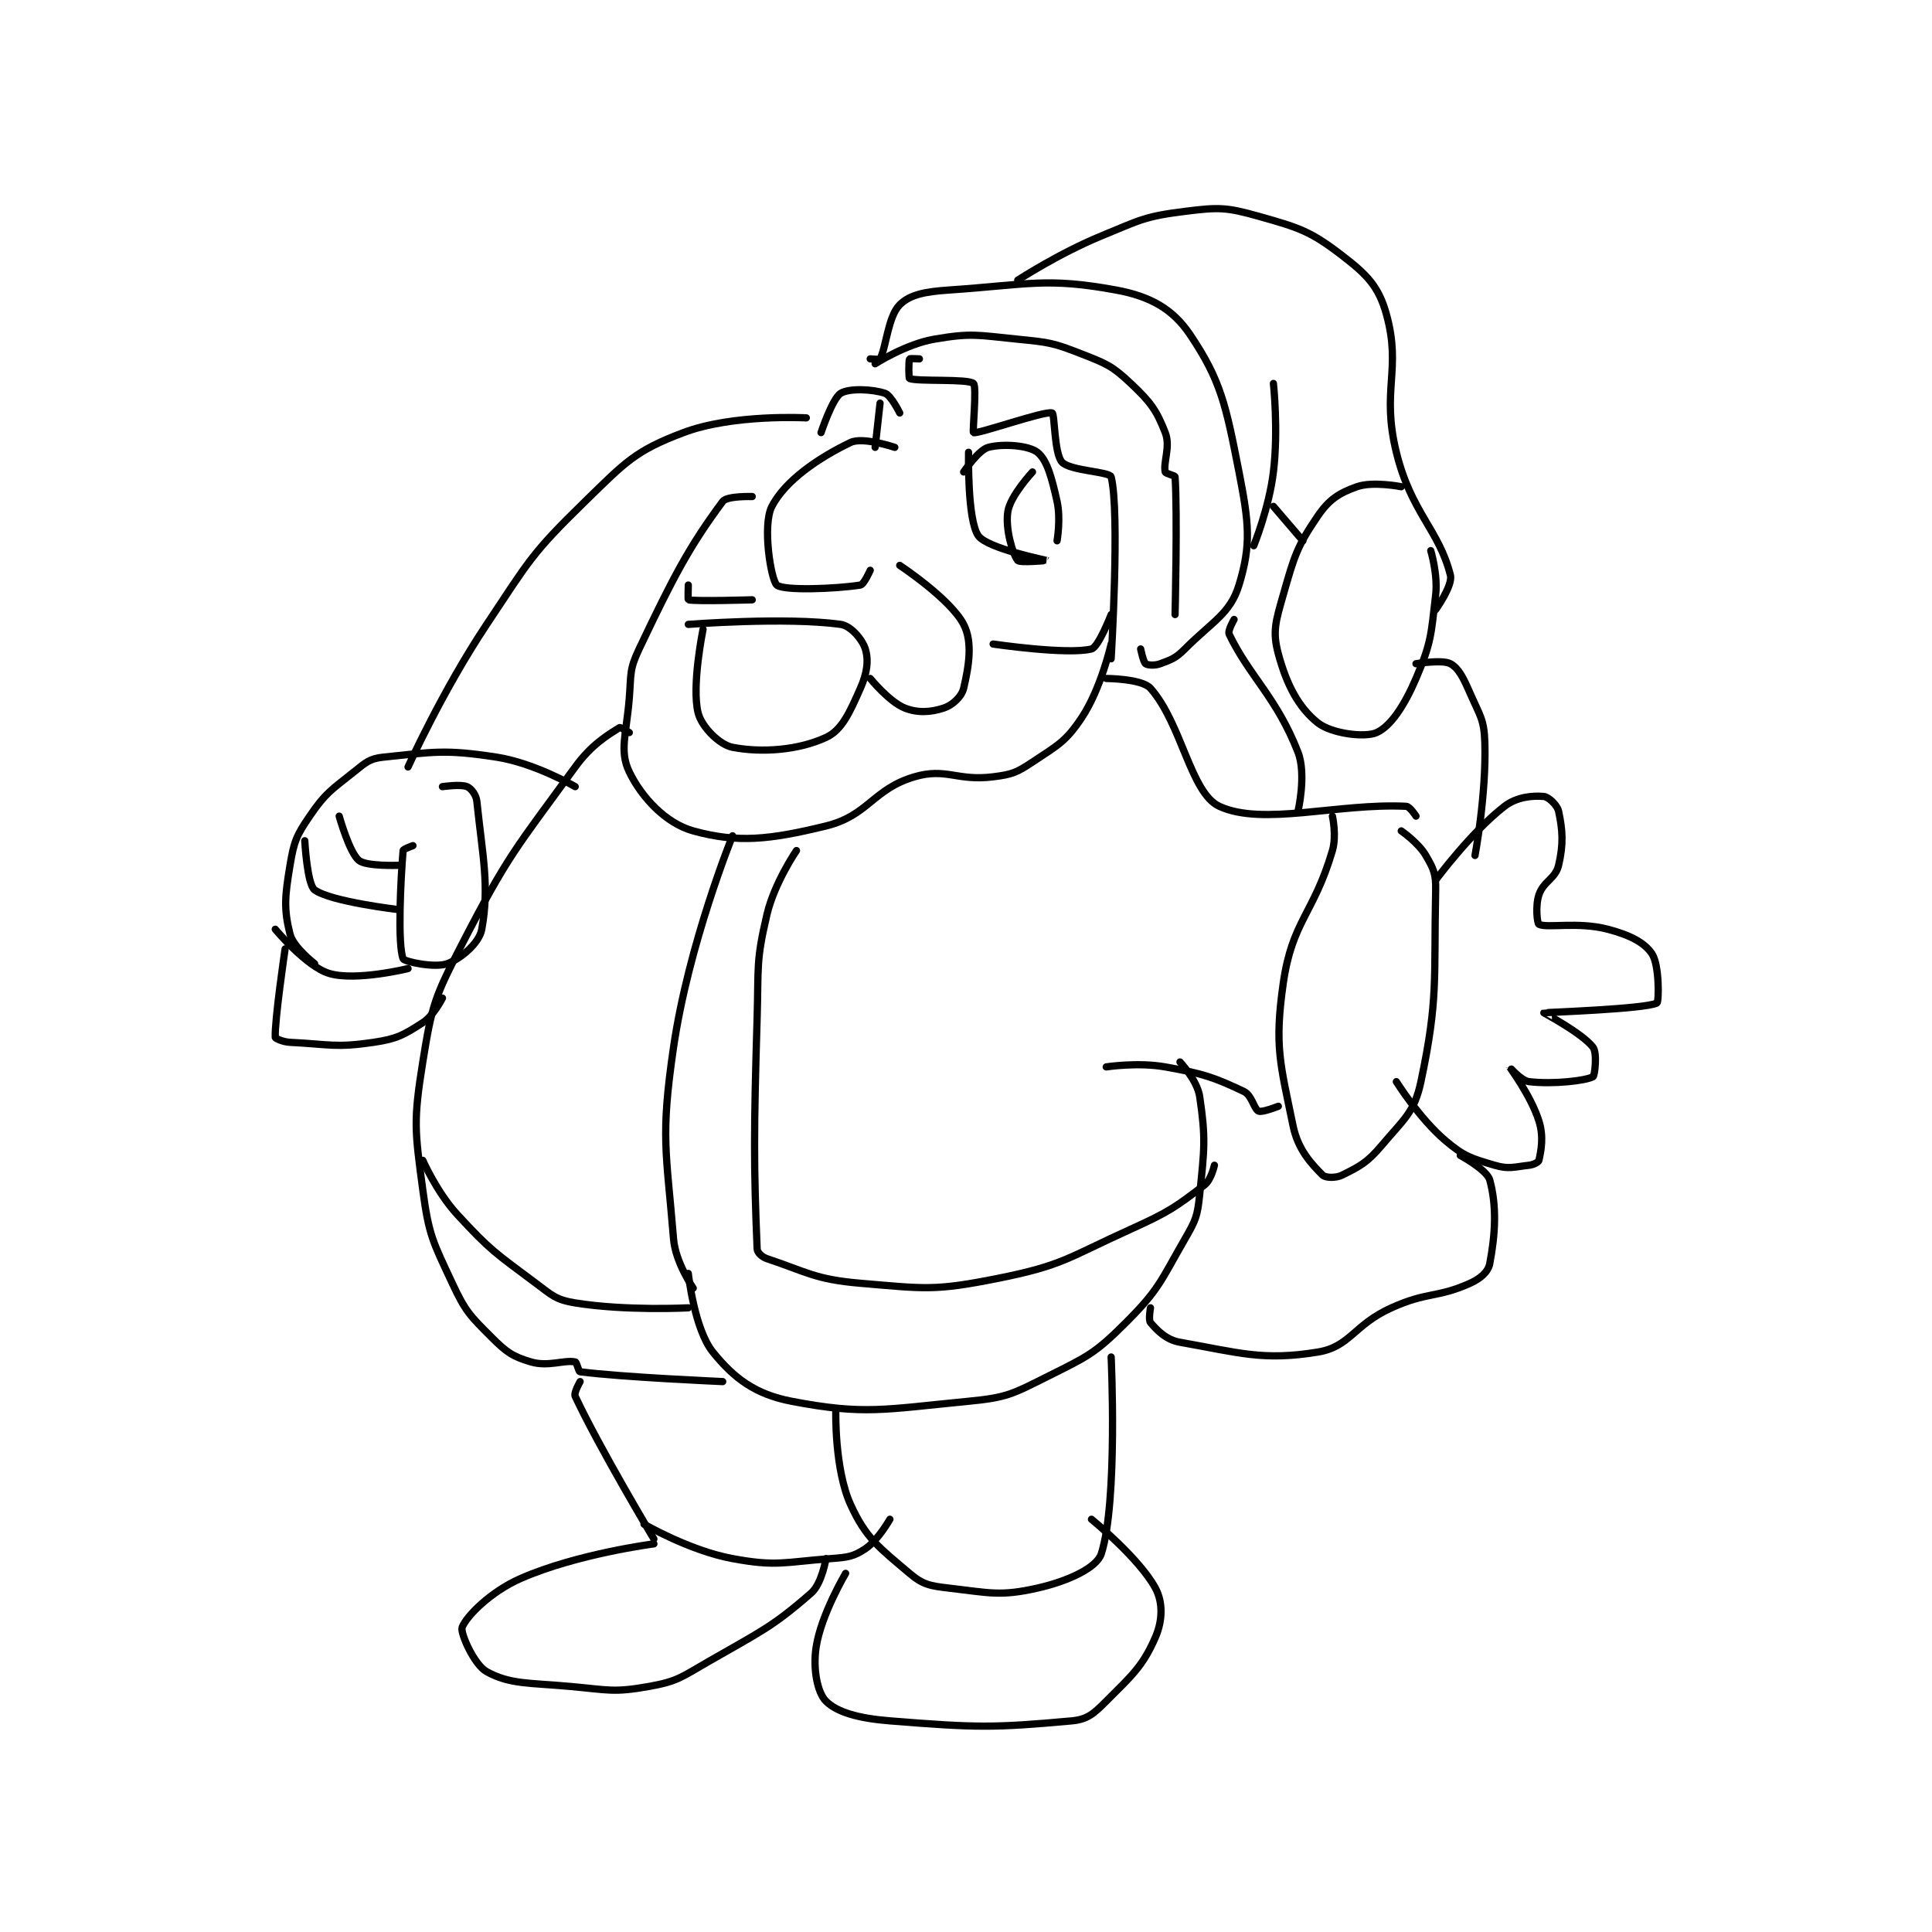 <?xml version="1.0" encoding="utf-8"?>
<!DOCTYPE svg PUBLIC "-//W3C//DTD SVG 1.1//EN" "http://www.w3.org/Graphics/SVG/1.1/DTD/svg11.dtd">
<svg viewBox="0 0 800 800" preserveAspectRatio="xMinYMin meet" xmlns="http://www.w3.org/2000/svg" version="1.1">
<g fill="none" stroke="black" stroke-linecap="round" stroke-linejoin="round" stroke-width="1.474">
<g transform="translate(113.984,87.52) scale(2.036) translate(-152,-100)">
<path id="0" d="M249 158 C249 158 243.866 157.833 243 159 C236.233 168.12 233.012 174.237 226 189 C223.983 193.246 224.396 194.05 224 199 C223.415 206.308 221.936 209.713 224 214 C226.513 219.219 231.466 224.478 237 226 C246.073 228.495 252.502 227.81 264 225 C272.628 222.891 273.538 217.489 282 215 C288.466 213.098 290.617 215.923 298 215 C301.865 214.517 302.774 214.151 306 212 C311.162 208.559 312.747 207.88 316 203 C319.945 197.082 322 188 322 188 "/>
<path id="1" d="M278 148 C278 148 271.507 145.797 269 147 C262.457 150.141 255.713 154.756 253 160 C251.026 163.816 252.8 174.934 254 176 C255.34 177.191 265.989 176.791 271 176 C271.729 175.885 273 173 273 173 "/>
<path id="2" d="M292 153 C292 153 295.029 148.526 297 148 C300.03 147.192 305.218 147.6 307 149 C308.959 150.539 309.928 154.176 311 159 C311.788 162.544 311 167 311 167 "/>
<path id="3" d="M306 153 C306 153 301.534 157.794 301 161 C300.415 164.509 301.988 169.735 303 171 C303.419 171.523 309.002 171.001 309 171 C308.995 170.997 296.882 168.588 295 166 C292.712 162.854 293 149 293 149 "/>
<path id="4" d="M236 184 C236 184 255.921 182.461 267 184 C269.035 184.283 271.402 187.055 272 189 C272.704 191.288 272.391 193.871 271 197 C268.841 201.858 267.283 205.485 264 207 C258.369 209.599 250.956 210.145 245 209 C242.33 208.487 238.713 204.852 238 202 C236.635 196.541 239 185 239 185 "/>
<path id="5" d="M273 195 C273 195 276.865 199.746 280 201 C282.668 202.067 285.377 201.874 288 201 C289.748 200.417 291.599 198.706 292 197 C293.056 192.513 293.873 187.603 292 184 C289.296 178.801 279 172 279 172 "/>
<path id="6" d="M279 141 C279 141 277.248 137.416 276 137 C273.408 136.136 268.709 135.948 267 137 C265.306 138.043 263 145 263 145 "/>
<path id="7" d="M275 139 L274 148 "/>
<path id="8" d="M274 131 C274 131 280.226 126.996 286 126 C293.632 124.684 294.798 125.18 303 126 C309.417 126.642 310.15 126.711 316 129 C321.096 130.994 322.204 131.427 326 135 C329.982 138.748 331.222 140.428 333 145 C334.118 147.875 332.557 151.004 333 153 C333.08 153.36 334.98 153.703 335 154 C335.503 161.296 335 182 335 182 "/>
<path id="9" d="M273 130 C273 130 274.897 130.189 275 130 C276.247 127.714 276.608 121.392 279 119 C281.073 116.927 284.133 116.332 289 116 C305.215 114.894 308.815 113.395 323 116 C329.948 117.276 334.512 119.838 338 125 C344.335 134.376 345.334 139.402 348 153 C350.047 163.439 350.498 167.823 348 176 C346.223 181.816 342.684 183.316 337 189 C335.105 190.895 334.316 191.131 332 192 C330.866 192.425 329.416 192.312 329 192 C328.55 191.662 328 189 328 189 "/>
<path id="10" d="M303 114 C303 114 311.325 108.572 320 105 C327.985 101.712 328.849 101.019 337 100 C343.879 99.14 345.399 99.143 352 101 C360.316 103.339 362.549 104.038 369 109 C374.079 112.907 376.433 115.3 378 121 C381.091 132.242 376.894 136.335 380 149 C383.02 161.312 388.689 164.756 391 174 C391.521 176.082 388 181 388 181 "/>
<path id="11" d="M381 156 C381 156 375.241 154.856 372 156 C368.356 157.286 366.331 158.581 364 162 C359.772 168.201 359.251 170.12 357 178 C355.463 183.378 354.775 185.451 356 190 C357.687 196.264 360.102 200.881 364 204 C366.761 206.209 373.583 207.088 376 206 C378.819 204.731 381.588 200.628 384 195 C387.129 187.7 387.062 186.125 388 178 C388.477 173.866 387 169 387 169 "/>
<path id="12" d="M351 168 C351 168 354.106 160.375 355 153 C356.039 144.427 355 135 355 135 "/>
<path id="13" d="M355 160 L361 167 "/>
<path id="14" d="M283 130 C283 130 281.05 129.9 281 130 C280.8 130.4 280.806 133.925 281 134 C282.69 134.65 292.831 134.011 294 135 C294.715 135.605 293.764 144.912 294 145 C294.912 145.342 308.503 140.501 310 141 C310.544 141.181 310.406 149.273 312 151 C313.646 152.783 321.732 152.928 322 154 C323.803 161.214 322 191 322 191 "/>
<path id="15" d="M298 188 C298 188 313.1 190.225 318 189 C319.426 188.643 322 182 322 182 "/>
<path id="16" d="M245 227 C245 227 236.089 248.89 233 270 C230.308 288.395 231.53 290.99 233 309 C233.389 313.769 237 319 237 319 "/>
<path id="17" d="M321 195 C321 195 328.257 195.03 330 197 C336.365 204.195 338.156 218.303 344 221 C352.856 225.088 368.192 220.31 382 221 C382.763 221.038 384 223 384 223 "/>
<path id="18" d="M381 226 C381 226 384.487 228.407 386 231 C387.561 233.675 388.071 234.737 388 238 C387.602 256.325 388.581 260.072 385 277 C383.673 283.275 381.529 284.622 377 290 C374.077 293.471 372.564 294.218 369 296 C367.704 296.648 365.573 296.573 365 296 C362.706 293.706 359.988 290.817 359 286 C356.413 273.387 355.164 269.854 357 257 C358.818 244.274 363.196 242.934 367 230 C367.889 226.976 367 223 367 223 "/>
<path id="19" d="M356 282 C356 282 352.727 283.311 352 283 C351.041 282.589 350.639 279.777 349 279 C342.848 276.086 340.817 275.396 333 274 C327.447 273.008 321 274 321 274 "/>
<path id="20" d="M388 236 C388 236 395.224 226.236 402 221 C404.527 219.047 407.777 218.798 410 219 C410.931 219.085 412.728 220.731 413 222 C413.821 225.831 414.029 228.627 413 233 C412.351 235.759 409.923 236.231 409 239 C408.245 241.266 408.656 244.828 409 245 C410.664 245.832 416.933 244.417 423 246 C427.384 247.143 430.435 248.653 432 251 C433.517 253.276 433.418 260.772 433 261 C430.739 262.233 410.112 262.922 410 263 C409.976 263.016 417.803 267.143 420 270 C420.897 271.167 420.363 275.805 420 276 C418.479 276.819 411.873 277.573 407 277 C405.353 276.806 402.999 273.996 403 274 C403.003 274.012 407.368 279.831 409 285 C410.013 288.207 409.443 291.004 409 293 C408.92 293.36 407.935 293.896 407 294 C403.898 294.345 402.89 294.85 400 294 C395.264 292.607 393.797 292.227 390 289 C384.618 284.425 380 277 380 277 "/>
<path id="21" d="M336 273 C336 273 339.52 276.759 340 280 C341.265 288.538 340.972 290.607 340 300 C339.548 304.373 339.225 305.144 337 309 C332.041 317.596 331.808 319.192 325 326 C318.662 332.338 317.222 332.889 309 337 C301.925 340.537 300.798 341.25 293 342 C275.967 343.638 271.82 344.85 257 342 C249.622 340.581 245.333 337.364 241 332 C237.213 327.311 236 316 236 316 "/>
<path id="22" d="M258 230 C258 230 253.517 236.552 252 243 C249.74 252.607 250.308 253.527 250 264 C249.312 287.374 249.302 293.908 250 311 C250.031 311.757 250.958 312.653 252 313 C260.076 315.692 261.764 317.214 271 318 C284.273 319.13 286.118 319.577 299 317 C312.248 314.35 313.14 312.818 326 307 C333.78 303.48 335.133 302.486 341 298 C342.356 296.963 343 294 343 294 "/>
<path id="23" d="M224 206 C224 206 222.228 204.855 222 205 C219.642 206.5 216.33 208.421 213 213 C200.928 229.599 199.47 230.671 190 249 C184.436 259.769 183.872 261.3 182 273 C180.075 285.033 180.375 286.813 182 299 C183.237 308.281 184.036 309.506 188 318 C190.679 323.741 191.589 324.589 196 329 C199.018 332.018 200.279 332.906 204 334 C207.536 335.04 210.734 333.547 213 334 C213.352 334.07 213.646 335.953 214 336 C222.171 337.089 243 338 243 338 "/>
<path id="24" d="M236 323 C236 323 223.327 323.666 213 322 C209.145 321.378 208.407 320.555 205 318 C196.792 311.844 195.869 311.466 189 304 C184.829 299.466 182 293 182 293 "/>
<path id="25" d="M213 217 C213 217 204.748 212.192 197 211 C186.47 209.38 184.209 209.944 174 211 C171.199 211.29 170.431 212.055 168 214 C163.311 217.751 162.252 218.247 159 223 C156.267 226.994 155.804 228.175 155 233 C153.945 239.332 153.713 241.85 155 247 C155.667 249.667 160 253 160 253 "/>
<path id="26" d="M186 217 C186 217 189.724 216.453 191 217 C191.839 217.359 192.859 218.638 193 220 C194.146 231.082 195.602 237.189 194 246 C193.487 248.823 189.784 251.956 187 253 C184.505 253.936 178.237 252.604 178 252 C176.849 249.059 177.503 235.716 178 230 C178.026 229.695 180 229 180 229 "/>
<path id="27" d="M158 228 C158 228 158.479 236.88 160 238 C163.238 240.386 177 242 177 242 "/>
<path id="28" d="M152 246 C152 246 158.284 253.603 163 255 C168.419 256.606 179 254 179 254 "/>
<path id="29" d="M154 250 C154 250 151.828 264.737 152 268 C152.011 268.211 153.556 268.928 155 269 C163.049 269.402 164.267 270.146 172 269 C176.819 268.286 178.112 267.5 182 265 C184.231 263.565 186 260 186 260 "/>
<path id="30" d="M165 223 C165 223 167.049 230.375 169 232 C170.498 233.249 177 233 177 233 "/>
<path id="31" d="M179 213 C179 213 185.978 197.532 195 184 C203.718 170.923 204.081 169.646 215 159 C223.28 150.927 225.205 148.7 235 145 C245.122 141.176 260 142 260 142 "/>
<path id="32" d="M347 183 C347 183 345.661 185.296 346 186 C350.139 194.597 355.681 198.894 360 210 C361.76 214.526 360 222 360 222 "/>
<path id="33" d="M214 338 C214 338 212.658 340.27 213 341 C217.936 351.531 229 370 229 370 "/>
<path id="34" d="M322 333 C322 333 323.388 362.384 320 373 C319.07 375.913 313.132 378.615 307 380 C299.43 381.709 297.325 380.961 289 380 C285.14 379.555 283.694 379.29 281 377 C274.896 371.812 272.14 369.909 269 363 C265.713 355.769 266 344 266 344 "/>
<path id="35" d="M227 367 C227 367 236.295 372.397 245 374 C254.025 375.663 255.434 374.709 265 374 C268.419 373.747 269.594 373.604 272 372 C274.599 370.268 277 366 277 366 "/>
<path id="36" d="M229 371 C229 371 213.447 373.01 202 378 C195.769 380.716 190.823 385.765 190 388 C189.591 389.109 192.463 395.616 195 397 C199.771 399.602 203.564 399.233 212 400 C219.814 400.71 220.832 401.28 228 400 C233.776 398.969 234.516 398.157 240 395 C250.711 388.833 253.051 387.955 261 381 C263.182 379.091 264 374 264 374 "/>
<path id="37" d="M268 377 C268 377 263.021 385.366 262 392 C261.315 396.454 262.267 401.267 264 403 C266.266 405.266 270.672 406.494 277 407 C294.579 408.406 297.99 408.455 314 407 C317.186 406.71 318.459 405.541 321 403 C326.314 397.686 328.452 395.861 331 390 C332.469 386.622 332.572 382.902 331 380 C327.693 373.894 318 366 318 366 "/>
<path id="38" d="M330 323 C330 323 329.552 325.478 330 326 C331.365 327.592 333.159 329.499 336 330 C348.012 332.12 352.854 333.815 364 332 C370.632 330.92 371.303 326.476 379 323 C386.371 319.671 388.253 321.036 395 318 C397.144 317.035 398.681 315.674 399 314 C400.138 308.024 400.451 302.321 399 297 C398.433 294.923 393 292 393 292 "/>
<path id="39" d="M384 192 C384 192 389.37 191.111 391 192 C392.693 192.924 393.639 194.888 395 198 C396.987 202.543 397.858 203.309 398 208 C398.323 218.664 396 231 396 231 "/>
<path id="40" d="M236 176 C236 176 235.918 178.981 236 179 C237.543 179.356 249 179 249 179 "/>
</g>
</g>
</svg>
